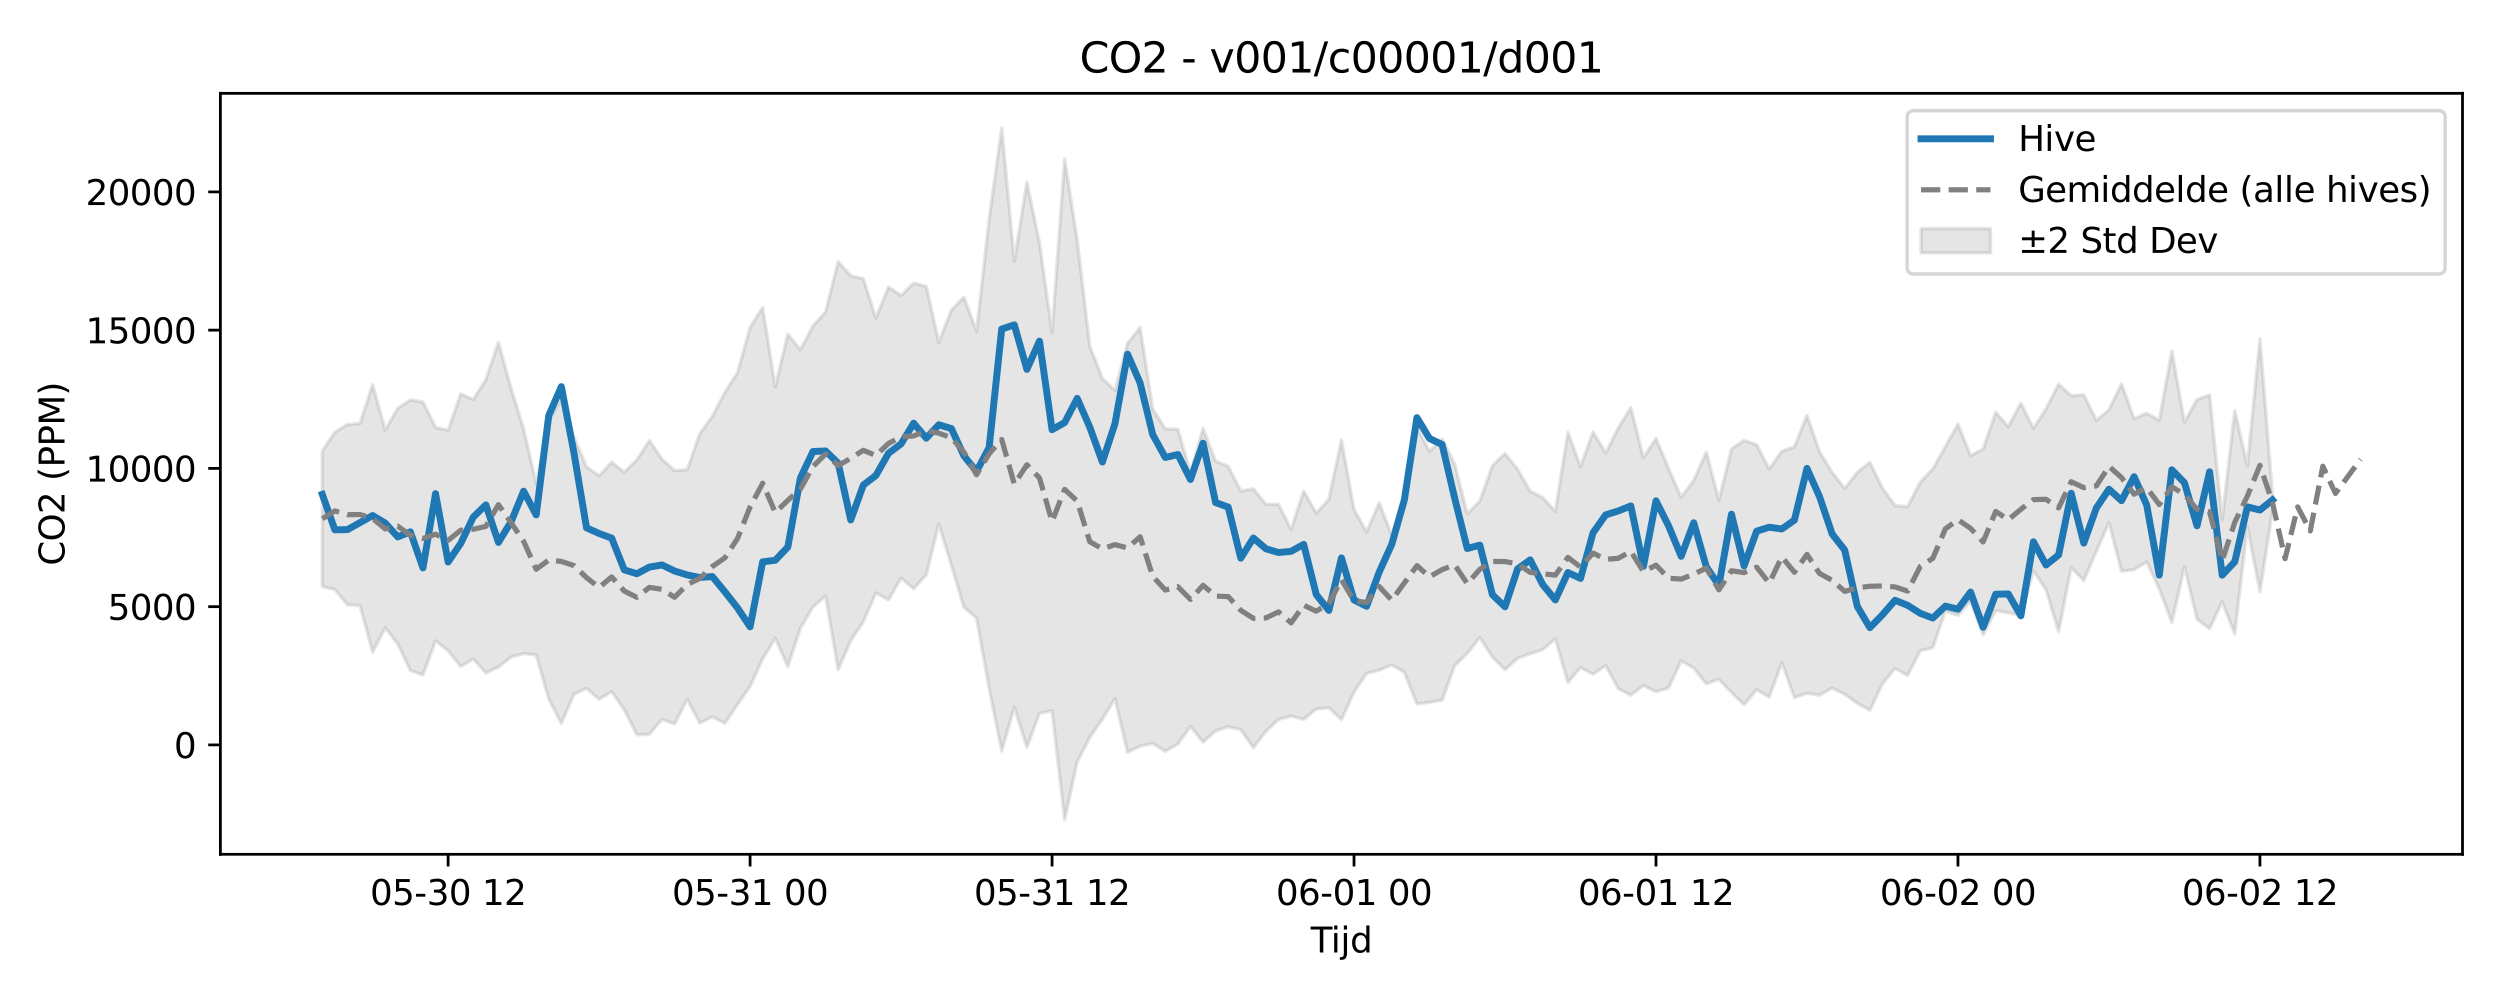 <?xml version="1.0" encoding="utf-8" standalone="no"?>
<!DOCTYPE svg PUBLIC "-//W3C//DTD SVG 1.1//EN"
  "http://www.w3.org/Graphics/SVG/1.1/DTD/svg11.dtd">
<svg xmlns:xlink="http://www.w3.org/1999/xlink" width="720pt" height="288pt" viewBox="0 0 720 288" xmlns="http://www.w3.org/2000/svg" version="1.1">
 <defs>
  <style type="text/css">*{stroke-linejoin: round; stroke-linecap: butt}</style>
 </defs>
 <g id="figure_1">
  <g id="patch_1">
   <path d="M 0 288 
L 720 288 
L 720 0 
L 0 0 
z
" style="fill: #ffffff"/>
  </g>
  <g id="axes_1">
   <g id="patch_2">
    <path d="M 63.47 246.04 
L 709.2 246.04 
L 709.2 26.88 
L 63.47 26.88 
z
" style="fill: #ffffff"/>
   </g>
   <g id="FillBetweenPolyCollection_1">
    <defs>
     <path id="m99bcc06cb0" d="M 92.821 -158.086 
L 92.821 -119.109 
L 96.445 -118.189 
L 100.069 -113.771 
L 103.692 -113.6 
L 107.316 -100.159 
L 110.939 -107.176 
L 114.563 -102.512 
L 118.187 -94.858 
L 121.81 -93.627 
L 125.434 -103.417 
L 129.058 -100.609 
L 132.681 -96.029 
L 136.305 -98.224 
L 139.928 -94.155 
L 143.552 -95.912 
L 147.176 -98.771 
L 150.799 -99.751 
L 154.423 -99.376 
L 158.047 -86.657 
L 161.67 -79.624 
L 165.294 -88.085 
L 168.917 -89.747 
L 172.541 -86.605 
L 176.165 -88.816 
L 179.788 -83.571 
L 183.412 -76.383 
L 187.036 -76.519 
L 190.659 -80.82 
L 194.283 -79.477 
L 197.906 -86.599 
L 201.53 -79.742 
L 205.154 -81.551 
L 208.777 -79.695 
L 212.401 -85.127 
L 216.025 -90.304 
L 219.648 -98.219 
L 223.272 -104.205 
L 226.895 -96.044 
L 230.519 -107.08 
L 234.143 -113.195 
L 237.766 -116.335 
L 241.39 -95.151 
L 245.014 -103.497 
L 248.637 -108.905 
L 252.261 -117.235 
L 255.884 -115.233 
L 259.508 -121.488 
L 263.132 -118.427 
L 266.755 -122.42 
L 270.379 -137.067 
L 274.003 -125.183 
L 277.626 -113.085 
L 281.25 -110.001 
L 284.873 -89.713 
L 288.497 -71.7 
L 292.121 -84.316 
L 295.744 -72.768 
L 299.368 -82.601 
L 302.992 -83.304 
L 306.615 -51.922 
L 310.239 -68.562 
L 313.862 -75.65 
L 317.486 -80.87 
L 321.11 -86.763 
L 324.733 -71.301 
L 328.357 -73.111 
L 331.981 -73.869 
L 335.604 -71.629 
L 339.228 -73.724 
L 342.851 -78.782 
L 346.475 -74.279 
L 350.099 -77.502 
L 353.722 -78.667 
L 357.346 -77.838 
L 360.97 -72.668 
L 364.593 -77.336 
L 368.217 -80.811 
L 371.84 -81.745 
L 375.464 -80.799 
L 379.088 -83.781 
L 382.711 -84.152 
L 386.335 -80.753 
L 389.959 -88.667 
L 393.582 -94.09 
L 397.206 -94.985 
L 400.83 -96.492 
L 404.453 -94.39 
L 408.077 -85.267 
L 411.7 -85.727 
L 415.324 -86.34 
L 418.948 -96.282 
L 422.571 -99.778 
L 426.195 -104.398 
L 429.819 -98.752 
L 433.442 -95.131 
L 437.066 -98.405 
L 440.689 -99.74 
L 444.313 -100.87 
L 447.937 -103.971 
L 451.56 -91.457 
L 455.184 -95.737 
L 458.808 -93.824 
L 462.431 -96.32 
L 466.055 -89.676 
L 469.678 -87.791 
L 473.302 -90.602 
L 476.926 -88.768 
L 480.549 -89.904 
L 484.173 -97.682 
L 487.797 -95.595 
L 491.42 -91.046 
L 495.044 -92.357 
L 498.667 -88.549 
L 502.291 -85.011 
L 505.915 -89.403 
L 509.538 -87.203 
L 513.162 -97.173 
L 516.786 -87.071 
L 520.409 -88.318 
L 524.033 -87.76 
L 527.656 -89.848 
L 531.28 -88.032 
L 534.904 -85.446 
L 538.527 -83.454 
L 542.151 -91.096 
L 545.775 -95.494 
L 549.398 -93.433 
L 553.022 -100.579 
L 556.645 -101.437 
L 560.269 -112.008 
L 563.893 -110.781 
L 567.516 -114.923 
L 571.14 -105.139 
L 574.764 -112.174 
L 578.387 -111.524 
L 582.011 -110.764 
L 585.634 -123.637 
L 589.258 -118.122 
L 592.882 -106.09 
L 596.505 -124.502 
L 600.129 -120.823 
L 603.753 -129.225 
L 607.376 -137.452 
L 611 -123.492 
L 614.623 -123.935 
L 618.247 -126.158 
L 621.871 -118.444 
L 625.494 -108.688 
L 629.118 -124.797 
L 632.742 -109.7 
L 636.365 -106.921 
L 639.989 -114.693 
L 643.612 -105.419 
L 647.236 -136.378 
L 650.86 -117.569 
L 654.483 -140.985 
L 654.483 -145.467 
L 654.483 -145.467 
L 650.86 -190.402 
L 647.236 -153.819 
L 643.612 -169.726 
L 639.989 -138.395 
L 636.365 -174.239 
L 632.742 -172.916 
L 629.118 -166.434 
L 625.494 -186.893 
L 621.871 -166.946 
L 618.247 -169.007 
L 614.623 -167.403 
L 611 -177.43 
L 607.376 -169.951 
L 603.753 -166.878 
L 600.129 -174.287 
L 596.505 -174.024 
L 592.882 -177.377 
L 589.258 -170.271 
L 585.634 -164.593 
L 582.011 -171.883 
L 578.387 -165.088 
L 574.764 -169.245 
L 571.14 -158.708 
L 567.516 -156.768 
L 563.893 -165.869 
L 560.269 -159.376 
L 556.645 -152.97 
L 553.022 -149.113 
L 549.398 -142.097 
L 545.775 -142.432 
L 542.151 -147.389 
L 538.527 -154.854 
L 534.904 -151.985 
L 531.28 -147.326 
L 527.656 -151.925 
L 524.033 -157.899 
L 520.409 -168.36 
L 516.786 -159.303 
L 513.162 -158.035 
L 509.538 -152.917 
L 505.915 -159.908 
L 502.291 -161.177 
L 498.667 -158.709 
L 495.044 -143.911 
L 491.42 -157.805 
L 487.797 -149.636 
L 484.173 -144.768 
L 480.549 -153.038 
L 476.926 -161.717 
L 473.302 -156.164 
L 469.678 -170.634 
L 466.055 -164.734 
L 462.431 -157.496 
L 458.808 -163.586 
L 455.184 -153.614 
L 451.56 -163.489 
L 447.937 -140.756 
L 444.313 -144.681 
L 440.689 -146.538 
L 437.066 -152.852 
L 433.442 -157.408 
L 429.819 -153.861 
L 426.195 -143.687 
L 422.571 -140.007 
L 418.948 -154.355 
L 415.324 -161.549 
L 411.7 -158.014 
L 408.077 -164.933 
L 404.453 -145.781 
L 400.83 -133.8 
L 397.206 -143.188 
L 393.582 -134.823 
L 389.959 -141.303 
L 386.335 -161.325 
L 382.711 -144.22 
L 379.088 -140.188 
L 375.464 -146.579 
L 371.84 -135.495 
L 368.217 -142.749 
L 364.593 -142.751 
L 360.97 -147.178 
L 357.346 -146.598 
L 353.722 -153.692 
L 350.099 -155.138 
L 346.475 -164.575 
L 342.851 -151.958 
L 339.228 -164.339 
L 335.604 -164.493 
L 331.981 -170.208 
L 328.357 -193.689 
L 324.733 -189.083 
L 321.11 -175.531 
L 317.486 -179.03 
L 313.862 -188.304 
L 310.239 -218.811 
L 306.615 -242.199 
L 302.992 -192.287 
L 299.368 -218.107 
L 295.744 -235.524 
L 292.121 -212.795 
L 288.497 -251.158 
L 284.873 -224.921 
L 281.25 -192.546 
L 277.626 -202.408 
L 274.003 -198.702 
L 270.379 -189.408 
L 266.755 -205.574 
L 263.132 -206.46 
L 259.508 -202.915 
L 255.884 -205.356 
L 252.261 -196.381 
L 248.637 -207.728 
L 245.014 -208.551 
L 241.39 -212.655 
L 237.766 -198.155 
L 234.143 -194.141 
L 230.519 -187.254 
L 226.895 -191.743 
L 223.272 -176.579 
L 219.648 -199.451 
L 216.025 -193.696 
L 212.401 -180.675 
L 208.777 -175.017 
L 205.154 -168.133 
L 201.53 -163.066 
L 197.906 -152.728 
L 194.283 -152.481 
L 190.659 -155.745 
L 187.036 -161.154 
L 183.412 -155.549 
L 179.788 -152.002 
L 176.165 -154.885 
L 172.541 -151.012 
L 168.917 -153.552 
L 165.294 -162.116 
L 161.67 -172.989 
L 158.047 -166.77 
L 154.423 -148.71 
L 150.799 -164.48 
L 147.176 -176.213 
L 143.552 -189.406 
L 139.928 -178.653 
L 136.305 -172.926 
L 132.681 -174.547 
L 129.058 -164.127 
L 125.434 -164.88 
L 121.81 -172.238 
L 118.187 -172.831 
L 114.563 -170.418 
L 110.939 -164.184 
L 107.316 -177.209 
L 103.692 -166.044 
L 100.069 -165.766 
L 96.445 -163.523 
L 92.821 -158.086 
z
" style="stroke: #808080; stroke-opacity: 0.2"/>
    </defs>
    <g clip-path="url(#pf5380c2d4e)">
     <use xlink:href="#m99bcc06cb0" x="0" y="288" style="fill: #808080; fill-opacity: 0.2; stroke: #808080; stroke-opacity: 0.2"/>
    </g>
   </g>
   <g id="matplotlib.axis_1">
    <g id="xtick_1">
     <g id="line2d_1">
      <defs>
       <path id="m0405d7a6fb" d="M 0 0 
L 0 3.5 
" style="stroke: #000000; stroke-width: 0.8"/>
      </defs>
      <g>
       <use xlink:href="#m0405d7a6fb" x="129.058" y="246.04" style="stroke: #000000; stroke-width: 0.8"/>
      </g>
     </g>
     <g id="text_1">
      <!-- 05-30 12 -->
      <g transform="translate(106.577 260.638) scale(0.1 -0.1)">
       <defs>
        <path id="DejaVuSans-30" d="M 2034 4250 
Q 1547 4250 1301 3770 
Q 1056 3291 1056 2328 
Q 1056 1369 1301 889 
Q 1547 409 2034 409 
Q 2525 409 2770 889 
Q 3016 1369 3016 2328 
Q 3016 3291 2770 3770 
Q 2525 4250 2034 4250 
z
M 2034 4750 
Q 2819 4750 3233 4129 
Q 3647 3509 3647 2328 
Q 3647 1150 3233 529 
Q 2819 -91 2034 -91 
Q 1250 -91 836 529 
Q 422 1150 422 2328 
Q 422 3509 836 4129 
Q 1250 4750 2034 4750 
z
" transform="scale(0.016)"/>
        <path id="DejaVuSans-35" d="M 691 4666 
L 3169 4666 
L 3169 4134 
L 1269 4134 
L 1269 2991 
Q 1406 3038 1543 3061 
Q 1681 3084 1819 3084 
Q 2600 3084 3056 2656 
Q 3513 2228 3513 1497 
Q 3513 744 3044 326 
Q 2575 -91 1722 -91 
Q 1428 -91 1123 -41 
Q 819 9 494 109 
L 494 744 
Q 775 591 1075 516 
Q 1375 441 1709 441 
Q 2250 441 2565 725 
Q 2881 1009 2881 1497 
Q 2881 1984 2565 2268 
Q 2250 2553 1709 2553 
Q 1456 2553 1204 2497 
Q 953 2441 691 2322 
L 691 4666 
z
" transform="scale(0.016)"/>
        <path id="DejaVuSans-2d" d="M 313 2009 
L 1997 2009 
L 1997 1497 
L 313 1497 
L 313 2009 
z
" transform="scale(0.016)"/>
        <path id="DejaVuSans-33" d="M 2597 2516 
Q 3050 2419 3304 2112 
Q 3559 1806 3559 1356 
Q 3559 666 3084 287 
Q 2609 -91 1734 -91 
Q 1441 -91 1130 -33 
Q 819 25 488 141 
L 488 750 
Q 750 597 1062 519 
Q 1375 441 1716 441 
Q 2309 441 2620 675 
Q 2931 909 2931 1356 
Q 2931 1769 2642 2001 
Q 2353 2234 1838 2234 
L 1294 2234 
L 1294 2753 
L 1863 2753 
Q 2328 2753 2575 2939 
Q 2822 3125 2822 3475 
Q 2822 3834 2567 4026 
Q 2313 4219 1838 4219 
Q 1578 4219 1281 4162 
Q 984 4106 628 3988 
L 628 4550 
Q 988 4650 1302 4700 
Q 1616 4750 1894 4750 
Q 2613 4750 3031 4423 
Q 3450 4097 3450 3541 
Q 3450 3153 3228 2886 
Q 3006 2619 2597 2516 
z
" transform="scale(0.016)"/>
        <path id="DejaVuSans-20" transform="scale(0.016)"/>
        <path id="DejaVuSans-31" d="M 794 531 
L 1825 531 
L 1825 4091 
L 703 3866 
L 703 4441 
L 1819 4666 
L 2450 4666 
L 2450 531 
L 3481 531 
L 3481 0 
L 794 0 
L 794 531 
z
" transform="scale(0.016)"/>
        <path id="DejaVuSans-32" d="M 1228 531 
L 3431 531 
L 3431 0 
L 469 0 
L 469 531 
Q 828 903 1448 1529 
Q 2069 2156 2228 2338 
Q 2531 2678 2651 2914 
Q 2772 3150 2772 3378 
Q 2772 3750 2511 3984 
Q 2250 4219 1831 4219 
Q 1534 4219 1204 4116 
Q 875 4013 500 3803 
L 500 4441 
Q 881 4594 1212 4672 
Q 1544 4750 1819 4750 
Q 2544 4750 2975 4387 
Q 3406 4025 3406 3419 
Q 3406 3131 3298 2873 
Q 3191 2616 2906 2266 
Q 2828 2175 2409 1742 
Q 1991 1309 1228 531 
z
" transform="scale(0.016)"/>
       </defs>
       <use xlink:href="#DejaVuSans-30"/>
       <use xlink:href="#DejaVuSans-35" transform="translate(63.623 0)"/>
       <use xlink:href="#DejaVuSans-2d" transform="translate(127.246 0)"/>
       <use xlink:href="#DejaVuSans-33" transform="translate(163.33 0)"/>
       <use xlink:href="#DejaVuSans-30" transform="translate(226.953 0)"/>
       <use xlink:href="#DejaVuSans-20" transform="translate(290.576 0)"/>
       <use xlink:href="#DejaVuSans-31" transform="translate(322.363 0)"/>
       <use xlink:href="#DejaVuSans-32" transform="translate(385.986 0)"/>
      </g>
     </g>
    </g>
    <g id="xtick_2">
     <g id="line2d_2">
      <g>
       <use xlink:href="#m0405d7a6fb" x="216.025" y="246.04" style="stroke: #000000; stroke-width: 0.8"/>
      </g>
     </g>
     <g id="text_2">
      <!-- 05-31 00 -->
      <g transform="translate(193.544 260.638) scale(0.1 -0.1)">
       <use xlink:href="#DejaVuSans-30"/>
       <use xlink:href="#DejaVuSans-35" transform="translate(63.623 0)"/>
       <use xlink:href="#DejaVuSans-2d" transform="translate(127.246 0)"/>
       <use xlink:href="#DejaVuSans-33" transform="translate(163.33 0)"/>
       <use xlink:href="#DejaVuSans-31" transform="translate(226.953 0)"/>
       <use xlink:href="#DejaVuSans-20" transform="translate(290.576 0)"/>
       <use xlink:href="#DejaVuSans-30" transform="translate(322.363 0)"/>
       <use xlink:href="#DejaVuSans-30" transform="translate(385.986 0)"/>
      </g>
     </g>
    </g>
    <g id="xtick_3">
     <g id="line2d_3">
      <g>
       <use xlink:href="#m0405d7a6fb" x="302.992" y="246.04" style="stroke: #000000; stroke-width: 0.8"/>
      </g>
     </g>
     <g id="text_3">
      <!-- 05-31 12 -->
      <g transform="translate(280.511 260.638) scale(0.1 -0.1)">
       <use xlink:href="#DejaVuSans-30"/>
       <use xlink:href="#DejaVuSans-35" transform="translate(63.623 0)"/>
       <use xlink:href="#DejaVuSans-2d" transform="translate(127.246 0)"/>
       <use xlink:href="#DejaVuSans-33" transform="translate(163.33 0)"/>
       <use xlink:href="#DejaVuSans-31" transform="translate(226.953 0)"/>
       <use xlink:href="#DejaVuSans-20" transform="translate(290.576 0)"/>
       <use xlink:href="#DejaVuSans-31" transform="translate(322.363 0)"/>
       <use xlink:href="#DejaVuSans-32" transform="translate(385.986 0)"/>
      </g>
     </g>
    </g>
    <g id="xtick_4">
     <g id="line2d_4">
      <g>
       <use xlink:href="#m0405d7a6fb" x="389.959" y="246.04" style="stroke: #000000; stroke-width: 0.8"/>
      </g>
     </g>
     <g id="text_4">
      <!-- 06-01 00 -->
      <g transform="translate(367.478 260.638) scale(0.1 -0.1)">
       <defs>
        <path id="DejaVuSans-36" d="M 2113 2584 
Q 1688 2584 1439 2293 
Q 1191 2003 1191 1497 
Q 1191 994 1439 701 
Q 1688 409 2113 409 
Q 2538 409 2786 701 
Q 3034 994 3034 1497 
Q 3034 2003 2786 2293 
Q 2538 2584 2113 2584 
z
M 3366 4563 
L 3366 3988 
Q 3128 4100 2886 4159 
Q 2644 4219 2406 4219 
Q 1781 4219 1451 3797 
Q 1122 3375 1075 2522 
Q 1259 2794 1537 2939 
Q 1816 3084 2150 3084 
Q 2853 3084 3261 2657 
Q 3669 2231 3669 1497 
Q 3669 778 3244 343 
Q 2819 -91 2113 -91 
Q 1303 -91 875 529 
Q 447 1150 447 2328 
Q 447 3434 972 4092 
Q 1497 4750 2381 4750 
Q 2619 4750 2861 4703 
Q 3103 4656 3366 4563 
z
" transform="scale(0.016)"/>
       </defs>
       <use xlink:href="#DejaVuSans-30"/>
       <use xlink:href="#DejaVuSans-36" transform="translate(63.623 0)"/>
       <use xlink:href="#DejaVuSans-2d" transform="translate(127.246 0)"/>
       <use xlink:href="#DejaVuSans-30" transform="translate(163.33 0)"/>
       <use xlink:href="#DejaVuSans-31" transform="translate(226.953 0)"/>
       <use xlink:href="#DejaVuSans-20" transform="translate(290.576 0)"/>
       <use xlink:href="#DejaVuSans-30" transform="translate(322.363 0)"/>
       <use xlink:href="#DejaVuSans-30" transform="translate(385.986 0)"/>
      </g>
     </g>
    </g>
    <g id="xtick_5">
     <g id="line2d_5">
      <g>
       <use xlink:href="#m0405d7a6fb" x="476.926" y="246.04" style="stroke: #000000; stroke-width: 0.8"/>
      </g>
     </g>
     <g id="text_5">
      <!-- 06-01 12 -->
      <g transform="translate(454.445 260.638) scale(0.1 -0.1)">
       <use xlink:href="#DejaVuSans-30"/>
       <use xlink:href="#DejaVuSans-36" transform="translate(63.623 0)"/>
       <use xlink:href="#DejaVuSans-2d" transform="translate(127.246 0)"/>
       <use xlink:href="#DejaVuSans-30" transform="translate(163.33 0)"/>
       <use xlink:href="#DejaVuSans-31" transform="translate(226.953 0)"/>
       <use xlink:href="#DejaVuSans-20" transform="translate(290.576 0)"/>
       <use xlink:href="#DejaVuSans-31" transform="translate(322.363 0)"/>
       <use xlink:href="#DejaVuSans-32" transform="translate(385.986 0)"/>
      </g>
     </g>
    </g>
    <g id="xtick_6">
     <g id="line2d_6">
      <g>
       <use xlink:href="#m0405d7a6fb" x="563.893" y="246.04" style="stroke: #000000; stroke-width: 0.8"/>
      </g>
     </g>
     <g id="text_6">
      <!-- 06-02 00 -->
      <g transform="translate(541.412 260.638) scale(0.1 -0.1)">
       <use xlink:href="#DejaVuSans-30"/>
       <use xlink:href="#DejaVuSans-36" transform="translate(63.623 0)"/>
       <use xlink:href="#DejaVuSans-2d" transform="translate(127.246 0)"/>
       <use xlink:href="#DejaVuSans-30" transform="translate(163.33 0)"/>
       <use xlink:href="#DejaVuSans-32" transform="translate(226.953 0)"/>
       <use xlink:href="#DejaVuSans-20" transform="translate(290.576 0)"/>
       <use xlink:href="#DejaVuSans-30" transform="translate(322.363 0)"/>
       <use xlink:href="#DejaVuSans-30" transform="translate(385.986 0)"/>
      </g>
     </g>
    </g>
    <g id="xtick_7">
     <g id="line2d_7">
      <g>
       <use xlink:href="#m0405d7a6fb" x="650.86" y="246.04" style="stroke: #000000; stroke-width: 0.8"/>
      </g>
     </g>
     <g id="text_7">
      <!-- 06-02 12 -->
      <g transform="translate(628.379 260.638) scale(0.1 -0.1)">
       <use xlink:href="#DejaVuSans-30"/>
       <use xlink:href="#DejaVuSans-36" transform="translate(63.623 0)"/>
       <use xlink:href="#DejaVuSans-2d" transform="translate(127.246 0)"/>
       <use xlink:href="#DejaVuSans-30" transform="translate(163.33 0)"/>
       <use xlink:href="#DejaVuSans-32" transform="translate(226.953 0)"/>
       <use xlink:href="#DejaVuSans-20" transform="translate(290.576 0)"/>
       <use xlink:href="#DejaVuSans-31" transform="translate(322.363 0)"/>
       <use xlink:href="#DejaVuSans-32" transform="translate(385.986 0)"/>
      </g>
     </g>
    </g>
    <g id="text_8">
     <!-- Tijd -->
     <g transform="translate(377.485 274.317) scale(0.1 -0.1)">
      <defs>
       <path id="DejaVuSans-54" d="M -19 4666 
L 3928 4666 
L 3928 4134 
L 2272 4134 
L 2272 0 
L 1638 0 
L 1638 4134 
L -19 4134 
L -19 4666 
z
" transform="scale(0.016)"/>
       <path id="DejaVuSans-69" d="M 603 3500 
L 1178 3500 
L 1178 0 
L 603 0 
L 603 3500 
z
M 603 4863 
L 1178 4863 
L 1178 4134 
L 603 4134 
L 603 4863 
z
" transform="scale(0.016)"/>
       <path id="DejaVuSans-6a" d="M 603 3500 
L 1178 3500 
L 1178 -63 
Q 1178 -731 923 -1031 
Q 669 -1331 103 -1331 
L -116 -1331 
L -116 -844 
L 38 -844 
Q 366 -844 484 -692 
Q 603 -541 603 -63 
L 603 3500 
z
M 603 4863 
L 1178 4863 
L 1178 4134 
L 603 4134 
L 603 4863 
z
" transform="scale(0.016)"/>
       <path id="DejaVuSans-64" d="M 2906 2969 
L 2906 4863 
L 3481 4863 
L 3481 0 
L 2906 0 
L 2906 525 
Q 2725 213 2448 61 
Q 2172 -91 1784 -91 
Q 1150 -91 751 415 
Q 353 922 353 1747 
Q 353 2572 751 3078 
Q 1150 3584 1784 3584 
Q 2172 3584 2448 3432 
Q 2725 3281 2906 2969 
z
M 947 1747 
Q 947 1113 1208 752 
Q 1469 391 1925 391 
Q 2381 391 2643 752 
Q 2906 1113 2906 1747 
Q 2906 2381 2643 2742 
Q 2381 3103 1925 3103 
Q 1469 3103 1208 2742 
Q 947 2381 947 1747 
z
" transform="scale(0.016)"/>
      </defs>
      <use xlink:href="#DejaVuSans-54"/>
      <use xlink:href="#DejaVuSans-69" transform="translate(57.959 0)"/>
      <use xlink:href="#DejaVuSans-6a" transform="translate(85.742 0)"/>
      <use xlink:href="#DejaVuSans-64" transform="translate(113.525 0)"/>
     </g>
    </g>
   </g>
   <g id="matplotlib.axis_2">
    <g id="ytick_1">
     <g id="line2d_8">
      <defs>
       <path id="m6dca7a8397" d="M 0 0 
L -3.5 0 
" style="stroke: #000000; stroke-width: 0.8"/>
      </defs>
      <g>
       <use xlink:href="#m6dca7a8397" x="63.47" y="214.532" style="stroke: #000000; stroke-width: 0.8"/>
      </g>
     </g>
     <g id="text_9">
      <!-- 0 -->
      <g transform="translate(50.108 218.331) scale(0.1 -0.1)">
       <use xlink:href="#DejaVuSans-30"/>
      </g>
     </g>
    </g>
    <g id="ytick_2">
     <g id="line2d_9">
      <g>
       <use xlink:href="#m6dca7a8397" x="63.47" y="174.716" style="stroke: #000000; stroke-width: 0.8"/>
      </g>
     </g>
     <g id="text_10">
      <!-- 5000 -->
      <g transform="translate(31.02 178.515) scale(0.1 -0.1)">
       <use xlink:href="#DejaVuSans-35"/>
       <use xlink:href="#DejaVuSans-30" transform="translate(63.623 0)"/>
       <use xlink:href="#DejaVuSans-30" transform="translate(127.246 0)"/>
       <use xlink:href="#DejaVuSans-30" transform="translate(190.869 0)"/>
      </g>
     </g>
    </g>
    <g id="ytick_3">
     <g id="line2d_10">
      <g>
       <use xlink:href="#m6dca7a8397" x="63.47" y="134.9" style="stroke: #000000; stroke-width: 0.8"/>
      </g>
     </g>
     <g id="text_11">
      <!-- 10000 -->
      <g transform="translate(24.657 138.699) scale(0.1 -0.1)">
       <use xlink:href="#DejaVuSans-31"/>
       <use xlink:href="#DejaVuSans-30" transform="translate(63.623 0)"/>
       <use xlink:href="#DejaVuSans-30" transform="translate(127.246 0)"/>
       <use xlink:href="#DejaVuSans-30" transform="translate(190.869 0)"/>
       <use xlink:href="#DejaVuSans-30" transform="translate(254.492 0)"/>
      </g>
     </g>
    </g>
    <g id="ytick_4">
     <g id="line2d_11">
      <g>
       <use xlink:href="#m6dca7a8397" x="63.47" y="95.084" style="stroke: #000000; stroke-width: 0.8"/>
      </g>
     </g>
     <g id="text_12">
      <!-- 15000 -->
      <g transform="translate(24.657 98.883) scale(0.1 -0.1)">
       <use xlink:href="#DejaVuSans-31"/>
       <use xlink:href="#DejaVuSans-35" transform="translate(63.623 0)"/>
       <use xlink:href="#DejaVuSans-30" transform="translate(127.246 0)"/>
       <use xlink:href="#DejaVuSans-30" transform="translate(190.869 0)"/>
       <use xlink:href="#DejaVuSans-30" transform="translate(254.492 0)"/>
      </g>
     </g>
    </g>
    <g id="ytick_5">
     <g id="line2d_12">
      <g>
       <use xlink:href="#m6dca7a8397" x="63.47" y="55.268" style="stroke: #000000; stroke-width: 0.8"/>
      </g>
     </g>
     <g id="text_13">
      <!-- 20000 -->
      <g transform="translate(24.657 59.067) scale(0.1 -0.1)">
       <use xlink:href="#DejaVuSans-32"/>
       <use xlink:href="#DejaVuSans-30" transform="translate(63.623 0)"/>
       <use xlink:href="#DejaVuSans-30" transform="translate(127.246 0)"/>
       <use xlink:href="#DejaVuSans-30" transform="translate(190.869 0)"/>
       <use xlink:href="#DejaVuSans-30" transform="translate(254.492 0)"/>
      </g>
     </g>
    </g>
    <g id="text_14">
     <!-- CO2 (PPM) -->
     <g transform="translate(18.578 162.903) rotate(-90) scale(0.1 -0.1)">
      <defs>
       <path id="DejaVuSans-43" d="M 4122 4306 
L 4122 3641 
Q 3803 3938 3442 4084 
Q 3081 4231 2675 4231 
Q 1875 4231 1450 3742 
Q 1025 3253 1025 2328 
Q 1025 1406 1450 917 
Q 1875 428 2675 428 
Q 3081 428 3442 575 
Q 3803 722 4122 1019 
L 4122 359 
Q 3791 134 3420 21 
Q 3050 -91 2638 -91 
Q 1578 -91 968 557 
Q 359 1206 359 2328 
Q 359 3453 968 4101 
Q 1578 4750 2638 4750 
Q 3056 4750 3426 4639 
Q 3797 4528 4122 4306 
z
" transform="scale(0.016)"/>
       <path id="DejaVuSans-4f" d="M 2522 4238 
Q 1834 4238 1429 3725 
Q 1025 3213 1025 2328 
Q 1025 1447 1429 934 
Q 1834 422 2522 422 
Q 3209 422 3611 934 
Q 4013 1447 4013 2328 
Q 4013 3213 3611 3725 
Q 3209 4238 2522 4238 
z
M 2522 4750 
Q 3503 4750 4090 4092 
Q 4678 3434 4678 2328 
Q 4678 1225 4090 567 
Q 3503 -91 2522 -91 
Q 1538 -91 948 565 
Q 359 1222 359 2328 
Q 359 3434 948 4092 
Q 1538 4750 2522 4750 
z
" transform="scale(0.016)"/>
       <path id="DejaVuSans-28" d="M 1984 4856 
Q 1566 4138 1362 3434 
Q 1159 2731 1159 2009 
Q 1159 1288 1364 580 
Q 1569 -128 1984 -844 
L 1484 -844 
Q 1016 -109 783 600 
Q 550 1309 550 2009 
Q 550 2706 781 3412 
Q 1013 4119 1484 4856 
L 1984 4856 
z
" transform="scale(0.016)"/>
       <path id="DejaVuSans-50" d="M 1259 4147 
L 1259 2394 
L 2053 2394 
Q 2494 2394 2734 2622 
Q 2975 2850 2975 3272 
Q 2975 3691 2734 3919 
Q 2494 4147 2053 4147 
L 1259 4147 
z
M 628 4666 
L 2053 4666 
Q 2838 4666 3239 4311 
Q 3641 3956 3641 3272 
Q 3641 2581 3239 2228 
Q 2838 1875 2053 1875 
L 1259 1875 
L 1259 0 
L 628 0 
L 628 4666 
z
" transform="scale(0.016)"/>
       <path id="DejaVuSans-4d" d="M 628 4666 
L 1569 4666 
L 2759 1491 
L 3956 4666 
L 4897 4666 
L 4897 0 
L 4281 0 
L 4281 4097 
L 3078 897 
L 2444 897 
L 1241 4097 
L 1241 0 
L 628 0 
L 628 4666 
z
" transform="scale(0.016)"/>
       <path id="DejaVuSans-29" d="M 513 4856 
L 1013 4856 
Q 1481 4119 1714 3412 
Q 1947 2706 1947 2009 
Q 1947 1309 1714 600 
Q 1481 -109 1013 -844 
L 513 -844 
Q 928 -128 1133 580 
Q 1338 1288 1338 2009 
Q 1338 2731 1133 3434 
Q 928 4138 513 4856 
z
" transform="scale(0.016)"/>
      </defs>
      <use xlink:href="#DejaVuSans-43"/>
      <use xlink:href="#DejaVuSans-4f" transform="translate(69.824 0)"/>
      <use xlink:href="#DejaVuSans-32" transform="translate(148.535 0)"/>
      <use xlink:href="#DejaVuSans-20" transform="translate(212.158 0)"/>
      <use xlink:href="#DejaVuSans-28" transform="translate(243.945 0)"/>
      <use xlink:href="#DejaVuSans-50" transform="translate(282.959 0)"/>
      <use xlink:href="#DejaVuSans-50" transform="translate(343.262 0)"/>
      <use xlink:href="#DejaVuSans-4d" transform="translate(403.564 0)"/>
      <use xlink:href="#DejaVuSans-29" transform="translate(489.844 0)"/>
     </g>
    </g>
   </g>
   <g id="line2d_13">
    <path d="M 92.821 142.385 
L 96.445 152.586 
L 100.069 152.536 
L 107.316 148.473 
L 110.939 150.654 
L 114.563 154.627 
L 118.187 153.178 
L 121.81 163.554 
L 125.434 142.178 
L 129.058 161.858 
L 132.681 156.512 
L 136.305 148.92 
L 139.928 145.409 
L 143.552 156.207 
L 147.176 150.295 
L 150.799 141.469 
L 154.423 148.289 
L 158.047 119.648 
L 161.67 111.355 
L 165.294 130.39 
L 168.917 152.005 
L 172.541 153.64 
L 176.165 154.978 
L 179.788 164.114 
L 183.412 165.24 
L 187.036 163.315 
L 190.659 162.707 
L 194.283 164.456 
L 197.906 165.574 
L 201.53 166.32 
L 205.154 166.044 
L 208.777 170.453 
L 212.401 175.074 
L 216.025 180.524 
L 219.648 161.802 
L 223.272 161.356 
L 226.895 157.536 
L 230.519 137.652 
L 234.143 130.026 
L 237.766 129.883 
L 241.39 133.4 
L 245.014 149.748 
L 248.637 139.704 
L 252.261 136.928 
L 255.884 130.552 
L 259.508 127.839 
L 263.132 121.888 
L 266.755 126.196 
L 270.379 122.329 
L 274.003 123.441 
L 277.626 131.311 
L 281.25 135.773 
L 284.873 128.872 
L 288.497 94.757 
L 292.121 93.563 
L 295.744 106.362 
L 299.368 98.24 
L 302.992 123.746 
L 306.615 121.705 
L 310.239 114.748 
L 313.862 123.027 
L 317.486 133.066 
L 321.11 122.029 
L 324.733 102.004 
L 328.357 110.307 
L 331.981 125.174 
L 335.604 131.749 
L 339.228 130.908 
L 342.851 138.093 
L 346.475 127.641 
L 350.099 144.742 
L 353.722 146.038 
L 357.346 160.756 
L 360.97 154.954 
L 364.593 158.054 
L 368.217 159.124 
L 371.84 158.784 
L 375.464 156.777 
L 379.088 171.252 
L 382.711 175.799 
L 386.335 160.682 
L 389.959 172.786 
L 393.582 174.604 
L 397.206 164.775 
L 400.83 156.764 
L 404.453 143.967 
L 408.077 120.287 
L 411.7 126.284 
L 415.324 128.025 
L 418.948 143.484 
L 422.571 157.977 
L 426.195 156.998 
L 429.819 171.296 
L 433.442 174.75 
L 437.066 163.842 
L 440.689 161.245 
L 444.313 168.385 
L 447.937 172.773 
L 451.56 164.885 
L 455.184 166.588 
L 458.808 153.414 
L 462.431 148.29 
L 466.055 147.159 
L 469.678 145.711 
L 473.302 163.124 
L 476.926 144.241 
L 480.549 151.45 
L 484.173 160.204 
L 487.797 150.561 
L 491.42 163.241 
L 495.044 168.576 
L 498.667 148.087 
L 502.291 162.978 
L 505.915 152.978 
L 509.538 151.835 
L 513.162 152.347 
L 516.786 149.787 
L 520.409 134.904 
L 524.033 143.049 
L 527.656 153.783 
L 531.28 158.431 
L 534.904 174.641 
L 538.527 180.765 
L 542.151 177.052 
L 545.775 172.882 
L 549.398 174.328 
L 553.022 176.632 
L 556.645 178.002 
L 560.269 174.564 
L 563.893 175.435 
L 567.516 170.516 
L 571.14 180.643 
L 574.764 171.135 
L 578.387 171.066 
L 582.011 177.344 
L 585.634 156.042 
L 589.258 162.711 
L 592.882 159.821 
L 596.505 142.075 
L 600.129 156.416 
L 603.753 146.287 
L 607.376 140.893 
L 611 144.197 
L 614.623 137.297 
L 618.247 145.419 
L 621.871 165.63 
L 625.494 135.31 
L 629.118 139.017 
L 632.742 151.435 
L 636.365 135.879 
L 639.989 165.646 
L 643.612 161.795 
L 647.236 145.985 
L 650.86 146.89 
L 654.483 143.982 
L 654.483 143.982 
" clip-path="url(#pf5380c2d4e)" style="fill: none; stroke: #1f77b4; stroke-width: 2; stroke-linecap: square"/>
   </g>
   <g id="line2d_14">
    <path d="M 92.821 149.402 
L 96.445 147.144 
L 100.069 148.232 
L 103.692 148.178 
L 107.316 149.316 
L 110.939 152.32 
L 114.563 151.535 
L 118.187 154.156 
L 121.81 155.068 
L 125.434 153.852 
L 129.058 155.632 
L 132.681 152.712 
L 136.305 152.425 
L 139.928 151.596 
L 143.552 145.341 
L 147.176 150.508 
L 150.799 155.884 
L 154.423 163.957 
L 158.047 161.287 
L 161.67 161.694 
L 165.294 162.899 
L 168.917 166.351 
L 172.541 169.192 
L 176.165 166.15 
L 179.788 170.213 
L 183.412 172.034 
L 187.036 169.163 
L 190.659 169.717 
L 194.283 172.021 
L 197.906 168.336 
L 201.53 166.596 
L 205.154 163.158 
L 208.777 160.644 
L 212.401 155.099 
L 216.025 146 
L 219.648 139.165 
L 223.272 147.608 
L 226.895 144.107 
L 230.519 140.833 
L 234.143 134.332 
L 237.766 130.755 
L 241.39 134.097 
L 245.014 131.976 
L 248.637 129.683 
L 252.261 131.192 
L 255.884 127.706 
L 259.508 125.799 
L 263.132 125.557 
L 266.755 124.003 
L 270.379 124.762 
L 274.003 126.058 
L 277.626 130.253 
L 281.25 136.726 
L 284.873 130.683 
L 288.497 126.571 
L 292.121 139.445 
L 295.744 133.854 
L 299.368 137.646 
L 302.992 150.205 
L 306.615 140.94 
L 310.239 144.313 
L 313.862 156.023 
L 317.486 158.05 
L 321.11 156.853 
L 324.733 157.808 
L 328.357 154.6 
L 331.981 165.962 
L 335.604 169.939 
L 339.228 168.968 
L 342.851 172.63 
L 346.475 168.573 
L 350.099 171.68 
L 353.722 171.82 
L 357.346 175.782 
L 360.97 178.077 
L 364.593 177.956 
L 368.217 176.22 
L 371.84 179.38 
L 375.464 174.311 
L 379.088 176.016 
L 382.711 173.814 
L 386.335 166.961 
L 389.959 173.015 
L 393.582 173.543 
L 397.206 168.914 
L 400.83 172.854 
L 408.077 162.9 
L 411.7 166.13 
L 415.324 164.055 
L 418.948 162.682 
L 422.571 168.107 
L 426.195 163.957 
L 429.819 161.693 
L 433.442 161.731 
L 437.066 162.371 
L 440.689 164.861 
L 447.937 165.636 
L 451.56 160.527 
L 455.184 163.325 
L 458.808 159.295 
L 462.431 161.092 
L 466.055 160.795 
L 469.678 158.787 
L 473.302 164.617 
L 476.926 162.757 
L 480.549 166.529 
L 484.173 166.775 
L 487.797 165.385 
L 491.42 163.575 
L 495.044 169.866 
L 498.667 164.371 
L 502.291 164.906 
L 505.915 163.344 
L 509.538 167.94 
L 513.162 160.396 
L 516.786 164.813 
L 520.409 159.661 
L 524.033 165.17 
L 527.656 167.113 
L 531.28 170.321 
L 534.904 169.285 
L 538.527 168.846 
L 542.151 168.758 
L 545.775 169.037 
L 549.398 170.235 
L 553.022 163.154 
L 556.645 160.796 
L 560.269 152.308 
L 563.893 149.675 
L 567.516 152.155 
L 571.14 156.077 
L 574.764 147.291 
L 578.387 149.694 
L 582.011 146.676 
L 585.634 143.885 
L 589.258 143.804 
L 592.882 146.267 
L 596.505 138.737 
L 600.129 140.445 
L 603.753 139.948 
L 607.376 134.299 
L 611 137.539 
L 614.623 142.331 
L 618.247 140.417 
L 621.871 145.305 
L 625.494 140.21 
L 629.118 142.385 
L 632.742 146.692 
L 636.365 147.42 
L 639.989 161.456 
L 643.612 150.427 
L 647.236 142.901 
L 650.86 134.015 
L 654.483 144.774 
L 658.107 160.892 
L 661.731 145.993 
L 665.354 152.897 
L 668.978 134.271 
L 672.601 142.104 
L 679.849 132.272 
L 679.849 132.272 
" clip-path="url(#pf5380c2d4e)" style="fill: none; stroke-dasharray: 5.55,2.4; stroke-dashoffset: 0; stroke: #808080; stroke-width: 1.5"/>
   </g>
   <g id="patch_3">
    <path d="M 63.47 246.04 
L 63.47 26.88 
" style="fill: none; stroke: #000000; stroke-width: 0.8; stroke-linejoin: miter; stroke-linecap: square"/>
   </g>
   <g id="patch_4">
    <path d="M 709.2 246.04 
L 709.2 26.88 
" style="fill: none; stroke: #000000; stroke-width: 0.8; stroke-linejoin: miter; stroke-linecap: square"/>
   </g>
   <g id="patch_5">
    <path d="M 63.47 246.04 
L 709.2 246.04 
" style="fill: none; stroke: #000000; stroke-width: 0.8; stroke-linejoin: miter; stroke-linecap: square"/>
   </g>
   <g id="patch_6">
    <path d="M 63.47 26.88 
L 709.2 26.88 
" style="fill: none; stroke: #000000; stroke-width: 0.8; stroke-linejoin: miter; stroke-linecap: square"/>
   </g>
   <g id="text_15">
    <!-- CO2 - v001/c00001/d001 -->
    <g transform="translate(310.932 20.88) scale(0.12 -0.12)">
     <defs>
      <path id="DejaVuSans-76" d="M 191 3500 
L 800 3500 
L 1894 563 
L 2988 3500 
L 3597 3500 
L 2284 0 
L 1503 0 
L 191 3500 
z
" transform="scale(0.016)"/>
      <path id="DejaVuSans-2f" d="M 1625 4666 
L 2156 4666 
L 531 -594 
L 0 -594 
L 1625 4666 
z
" transform="scale(0.016)"/>
      <path id="DejaVuSans-63" d="M 3122 3366 
L 3122 2828 
Q 2878 2963 2633 3030 
Q 2388 3097 2138 3097 
Q 1578 3097 1268 2742 
Q 959 2388 959 1747 
Q 959 1106 1268 751 
Q 1578 397 2138 397 
Q 2388 397 2633 464 
Q 2878 531 3122 666 
L 3122 134 
Q 2881 22 2623 -34 
Q 2366 -91 2075 -91 
Q 1284 -91 818 406 
Q 353 903 353 1747 
Q 353 2603 823 3093 
Q 1294 3584 2113 3584 
Q 2378 3584 2631 3529 
Q 2884 3475 3122 3366 
z
" transform="scale(0.016)"/>
     </defs>
     <use xlink:href="#DejaVuSans-43"/>
     <use xlink:href="#DejaVuSans-4f" transform="translate(69.824 0)"/>
     <use xlink:href="#DejaVuSans-32" transform="translate(148.535 0)"/>
     <use xlink:href="#DejaVuSans-20" transform="translate(212.158 0)"/>
     <use xlink:href="#DejaVuSans-2d" transform="translate(243.945 0)"/>
     <use xlink:href="#DejaVuSans-20" transform="translate(280.029 0)"/>
     <use xlink:href="#DejaVuSans-76" transform="translate(311.816 0)"/>
     <use xlink:href="#DejaVuSans-30" transform="translate(370.996 0)"/>
     <use xlink:href="#DejaVuSans-30" transform="translate(434.619 0)"/>
     <use xlink:href="#DejaVuSans-31" transform="translate(498.242 0)"/>
     <use xlink:href="#DejaVuSans-2f" transform="translate(561.865 0)"/>
     <use xlink:href="#DejaVuSans-63" transform="translate(595.557 0)"/>
     <use xlink:href="#DejaVuSans-30" transform="translate(650.537 0)"/>
     <use xlink:href="#DejaVuSans-30" transform="translate(714.16 0)"/>
     <use xlink:href="#DejaVuSans-30" transform="translate(777.783 0)"/>
     <use xlink:href="#DejaVuSans-30" transform="translate(841.406 0)"/>
     <use xlink:href="#DejaVuSans-31" transform="translate(905.029 0)"/>
     <use xlink:href="#DejaVuSans-2f" transform="translate(968.652 0)"/>
     <use xlink:href="#DejaVuSans-64" transform="translate(1002.344 0)"/>
     <use xlink:href="#DejaVuSans-30" transform="translate(1065.82 0)"/>
     <use xlink:href="#DejaVuSans-30" transform="translate(1129.443 0)"/>
     <use xlink:href="#DejaVuSans-31" transform="translate(1193.066 0)"/>
    </g>
   </g>
   <g id="legend_1">
    <g id="patch_7">
     <path d="M 551.256 78.914 
L 702.2 78.914 
Q 704.2 78.914 704.2 76.914 
L 704.2 33.88 
Q 704.2 31.88 702.2 31.88 
L 551.256 31.88 
Q 549.256 31.88 549.256 33.88 
L 549.256 76.914 
Q 549.256 78.914 551.256 78.914 
z
" style="fill: #ffffff; opacity: 0.8; stroke: #cccccc; stroke-linejoin: miter"/>
    </g>
    <g id="line2d_15">
     <path d="M 553.256 39.978 
L 563.256 39.978 
L 573.256 39.978 
" style="fill: none; stroke: #1f77b4; stroke-width: 2; stroke-linecap: square"/>
    </g>
    <g id="text_16">
     <!-- Hive -->
     <g transform="translate(581.256 43.478) scale(0.1 -0.1)">
      <defs>
       <path id="DejaVuSans-48" d="M 628 4666 
L 1259 4666 
L 1259 2753 
L 3553 2753 
L 3553 4666 
L 4184 4666 
L 4184 0 
L 3553 0 
L 3553 2222 
L 1259 2222 
L 1259 0 
L 628 0 
L 628 4666 
z
" transform="scale(0.016)"/>
       <path id="DejaVuSans-65" d="M 3597 1894 
L 3597 1613 
L 953 1613 
Q 991 1019 1311 708 
Q 1631 397 2203 397 
Q 2534 397 2845 478 
Q 3156 559 3463 722 
L 3463 178 
Q 3153 47 2828 -22 
Q 2503 -91 2169 -91 
Q 1331 -91 842 396 
Q 353 884 353 1716 
Q 353 2575 817 3079 
Q 1281 3584 2069 3584 
Q 2775 3584 3186 3129 
Q 3597 2675 3597 1894 
z
M 3022 2063 
Q 3016 2534 2758 2815 
Q 2500 3097 2075 3097 
Q 1594 3097 1305 2825 
Q 1016 2553 972 2059 
L 3022 2063 
z
" transform="scale(0.016)"/>
      </defs>
      <use xlink:href="#DejaVuSans-48"/>
      <use xlink:href="#DejaVuSans-69" transform="translate(75.195 0)"/>
      <use xlink:href="#DejaVuSans-76" transform="translate(102.979 0)"/>
      <use xlink:href="#DejaVuSans-65" transform="translate(162.158 0)"/>
     </g>
    </g>
    <g id="line2d_16">
     <path d="M 553.256 54.657 
L 563.256 54.657 
L 573.256 54.657 
" style="fill: none; stroke-dasharray: 5.55,2.4; stroke-dashoffset: 0; stroke: #808080; stroke-width: 1.5"/>
    </g>
    <g id="text_17">
     <!-- Gemiddelde (alle hives) -->
     <g transform="translate(581.256 58.157) scale(0.1 -0.1)">
      <defs>
       <path id="DejaVuSans-47" d="M 3809 666 
L 3809 1919 
L 2778 1919 
L 2778 2438 
L 4434 2438 
L 4434 434 
Q 4069 175 3628 42 
Q 3188 -91 2688 -91 
Q 1594 -91 976 548 
Q 359 1188 359 2328 
Q 359 3472 976 4111 
Q 1594 4750 2688 4750 
Q 3144 4750 3555 4637 
Q 3966 4525 4313 4306 
L 4313 3634 
Q 3963 3931 3569 4081 
Q 3175 4231 2741 4231 
Q 1884 4231 1454 3753 
Q 1025 3275 1025 2328 
Q 1025 1384 1454 906 
Q 1884 428 2741 428 
Q 3075 428 3337 486 
Q 3600 544 3809 666 
z
" transform="scale(0.016)"/>
       <path id="DejaVuSans-6d" d="M 3328 2828 
Q 3544 3216 3844 3400 
Q 4144 3584 4550 3584 
Q 5097 3584 5394 3201 
Q 5691 2819 5691 2113 
L 5691 0 
L 5113 0 
L 5113 2094 
Q 5113 2597 4934 2840 
Q 4756 3084 4391 3084 
Q 3944 3084 3684 2787 
Q 3425 2491 3425 1978 
L 3425 0 
L 2847 0 
L 2847 2094 
Q 2847 2600 2669 2842 
Q 2491 3084 2119 3084 
Q 1678 3084 1418 2786 
Q 1159 2488 1159 1978 
L 1159 0 
L 581 0 
L 581 3500 
L 1159 3500 
L 1159 2956 
Q 1356 3278 1631 3431 
Q 1906 3584 2284 3584 
Q 2666 3584 2933 3390 
Q 3200 3197 3328 2828 
z
" transform="scale(0.016)"/>
       <path id="DejaVuSans-6c" d="M 603 4863 
L 1178 4863 
L 1178 0 
L 603 0 
L 603 4863 
z
" transform="scale(0.016)"/>
       <path id="DejaVuSans-61" d="M 2194 1759 
Q 1497 1759 1228 1600 
Q 959 1441 959 1056 
Q 959 750 1161 570 
Q 1363 391 1709 391 
Q 2188 391 2477 730 
Q 2766 1069 2766 1631 
L 2766 1759 
L 2194 1759 
z
M 3341 1997 
L 3341 0 
L 2766 0 
L 2766 531 
Q 2569 213 2275 61 
Q 1981 -91 1556 -91 
Q 1019 -91 701 211 
Q 384 513 384 1019 
Q 384 1609 779 1909 
Q 1175 2209 1959 2209 
L 2766 2209 
L 2766 2266 
Q 2766 2663 2505 2880 
Q 2244 3097 1772 3097 
Q 1472 3097 1187 3025 
Q 903 2953 641 2809 
L 641 3341 
Q 956 3463 1253 3523 
Q 1550 3584 1831 3584 
Q 2591 3584 2966 3190 
Q 3341 2797 3341 1997 
z
" transform="scale(0.016)"/>
       <path id="DejaVuSans-68" d="M 3513 2113 
L 3513 0 
L 2938 0 
L 2938 2094 
Q 2938 2591 2744 2837 
Q 2550 3084 2163 3084 
Q 1697 3084 1428 2787 
Q 1159 2491 1159 1978 
L 1159 0 
L 581 0 
L 581 4863 
L 1159 4863 
L 1159 2956 
Q 1366 3272 1645 3428 
Q 1925 3584 2291 3584 
Q 2894 3584 3203 3211 
Q 3513 2838 3513 2113 
z
" transform="scale(0.016)"/>
       <path id="DejaVuSans-73" d="M 2834 3397 
L 2834 2853 
Q 2591 2978 2328 3040 
Q 2066 3103 1784 3103 
Q 1356 3103 1142 2972 
Q 928 2841 928 2578 
Q 928 2378 1081 2264 
Q 1234 2150 1697 2047 
L 1894 2003 
Q 2506 1872 2764 1633 
Q 3022 1394 3022 966 
Q 3022 478 2636 193 
Q 2250 -91 1575 -91 
Q 1294 -91 989 -36 
Q 684 19 347 128 
L 347 722 
Q 666 556 975 473 
Q 1284 391 1588 391 
Q 1994 391 2212 530 
Q 2431 669 2431 922 
Q 2431 1156 2273 1281 
Q 2116 1406 1581 1522 
L 1381 1569 
Q 847 1681 609 1914 
Q 372 2147 372 2553 
Q 372 3047 722 3315 
Q 1072 3584 1716 3584 
Q 2034 3584 2315 3537 
Q 2597 3491 2834 3397 
z
" transform="scale(0.016)"/>
      </defs>
      <use xlink:href="#DejaVuSans-47"/>
      <use xlink:href="#DejaVuSans-65" transform="translate(77.49 0)"/>
      <use xlink:href="#DejaVuSans-6d" transform="translate(139.014 0)"/>
      <use xlink:href="#DejaVuSans-69" transform="translate(236.426 0)"/>
      <use xlink:href="#DejaVuSans-64" transform="translate(264.209 0)"/>
      <use xlink:href="#DejaVuSans-64" transform="translate(327.686 0)"/>
      <use xlink:href="#DejaVuSans-65" transform="translate(391.162 0)"/>
      <use xlink:href="#DejaVuSans-6c" transform="translate(452.686 0)"/>
      <use xlink:href="#DejaVuSans-64" transform="translate(480.469 0)"/>
      <use xlink:href="#DejaVuSans-65" transform="translate(543.945 0)"/>
      <use xlink:href="#DejaVuSans-20" transform="translate(605.469 0)"/>
      <use xlink:href="#DejaVuSans-28" transform="translate(637.256 0)"/>
      <use xlink:href="#DejaVuSans-61" transform="translate(676.27 0)"/>
      <use xlink:href="#DejaVuSans-6c" transform="translate(737.549 0)"/>
      <use xlink:href="#DejaVuSans-6c" transform="translate(765.332 0)"/>
      <use xlink:href="#DejaVuSans-65" transform="translate(793.115 0)"/>
      <use xlink:href="#DejaVuSans-20" transform="translate(854.639 0)"/>
      <use xlink:href="#DejaVuSans-68" transform="translate(886.426 0)"/>
      <use xlink:href="#DejaVuSans-69" transform="translate(949.805 0)"/>
      <use xlink:href="#DejaVuSans-76" transform="translate(977.588 0)"/>
      <use xlink:href="#DejaVuSans-65" transform="translate(1036.768 0)"/>
      <use xlink:href="#DejaVuSans-73" transform="translate(1098.291 0)"/>
      <use xlink:href="#DejaVuSans-29" transform="translate(1150.391 0)"/>
     </g>
    </g>
    <g id="patch_8">
     <path d="M 553.256 72.835 
L 573.256 72.835 
L 573.256 65.835 
L 553.256 65.835 
z
" style="fill: #808080; fill-opacity: 0.2; stroke: #808080; stroke-opacity: 0.2; stroke-linejoin: miter"/>
    </g>
    <g id="text_18">
     <!-- ±2 Std Dev -->
     <g transform="translate(581.256 72.835) scale(0.1 -0.1)">
      <defs>
       <path id="DejaVuSans-b1" d="M 2944 4013 
L 2944 2803 
L 4684 2803 
L 4684 2272 
L 2944 2272 
L 2944 1063 
L 2419 1063 
L 2419 2272 
L 678 2272 
L 678 2803 
L 2419 2803 
L 2419 4013 
L 2944 4013 
z
M 678 531 
L 4684 531 
L 4684 0 
L 678 0 
L 678 531 
z
" transform="scale(0.016)"/>
       <path id="DejaVuSans-53" d="M 3425 4513 
L 3425 3897 
Q 3066 4069 2747 4153 
Q 2428 4238 2131 4238 
Q 1616 4238 1336 4038 
Q 1056 3838 1056 3469 
Q 1056 3159 1242 3001 
Q 1428 2844 1947 2747 
L 2328 2669 
Q 3034 2534 3370 2195 
Q 3706 1856 3706 1288 
Q 3706 609 3251 259 
Q 2797 -91 1919 -91 
Q 1588 -91 1214 -16 
Q 841 59 441 206 
L 441 856 
Q 825 641 1194 531 
Q 1563 422 1919 422 
Q 2459 422 2753 634 
Q 3047 847 3047 1241 
Q 3047 1584 2836 1778 
Q 2625 1972 2144 2069 
L 1759 2144 
Q 1053 2284 737 2584 
Q 422 2884 422 3419 
Q 422 4038 858 4394 
Q 1294 4750 2059 4750 
Q 2388 4750 2728 4690 
Q 3069 4631 3425 4513 
z
" transform="scale(0.016)"/>
       <path id="DejaVuSans-74" d="M 1172 4494 
L 1172 3500 
L 2356 3500 
L 2356 3053 
L 1172 3053 
L 1172 1153 
Q 1172 725 1289 603 
Q 1406 481 1766 481 
L 2356 481 
L 2356 0 
L 1766 0 
Q 1100 0 847 248 
Q 594 497 594 1153 
L 594 3053 
L 172 3053 
L 172 3500 
L 594 3500 
L 594 4494 
L 1172 4494 
z
" transform="scale(0.016)"/>
       <path id="DejaVuSans-44" d="M 1259 4147 
L 1259 519 
L 2022 519 
Q 2988 519 3436 956 
Q 3884 1394 3884 2338 
Q 3884 3275 3436 3711 
Q 2988 4147 2022 4147 
L 1259 4147 
z
M 628 4666 
L 1925 4666 
Q 3281 4666 3915 4102 
Q 4550 3538 4550 2338 
Q 4550 1131 3912 565 
Q 3275 0 1925 0 
L 628 0 
L 628 4666 
z
" transform="scale(0.016)"/>
      </defs>
      <use xlink:href="#DejaVuSans-b1"/>
      <use xlink:href="#DejaVuSans-32" transform="translate(83.789 0)"/>
      <use xlink:href="#DejaVuSans-20" transform="translate(147.412 0)"/>
      <use xlink:href="#DejaVuSans-53" transform="translate(179.199 0)"/>
      <use xlink:href="#DejaVuSans-74" transform="translate(242.676 0)"/>
      <use xlink:href="#DejaVuSans-64" transform="translate(281.885 0)"/>
      <use xlink:href="#DejaVuSans-20" transform="translate(345.361 0)"/>
      <use xlink:href="#DejaVuSans-44" transform="translate(377.148 0)"/>
      <use xlink:href="#DejaVuSans-65" transform="translate(454.15 0)"/>
      <use xlink:href="#DejaVuSans-76" transform="translate(515.674 0)"/>
     </g>
    </g>
   </g>
  </g>
 </g>
 <defs>
  <clipPath id="pf5380c2d4e">
   <rect x="63.47" y="26.88" width="645.73" height="219.16"/>
  </clipPath>
 </defs>
</svg>
